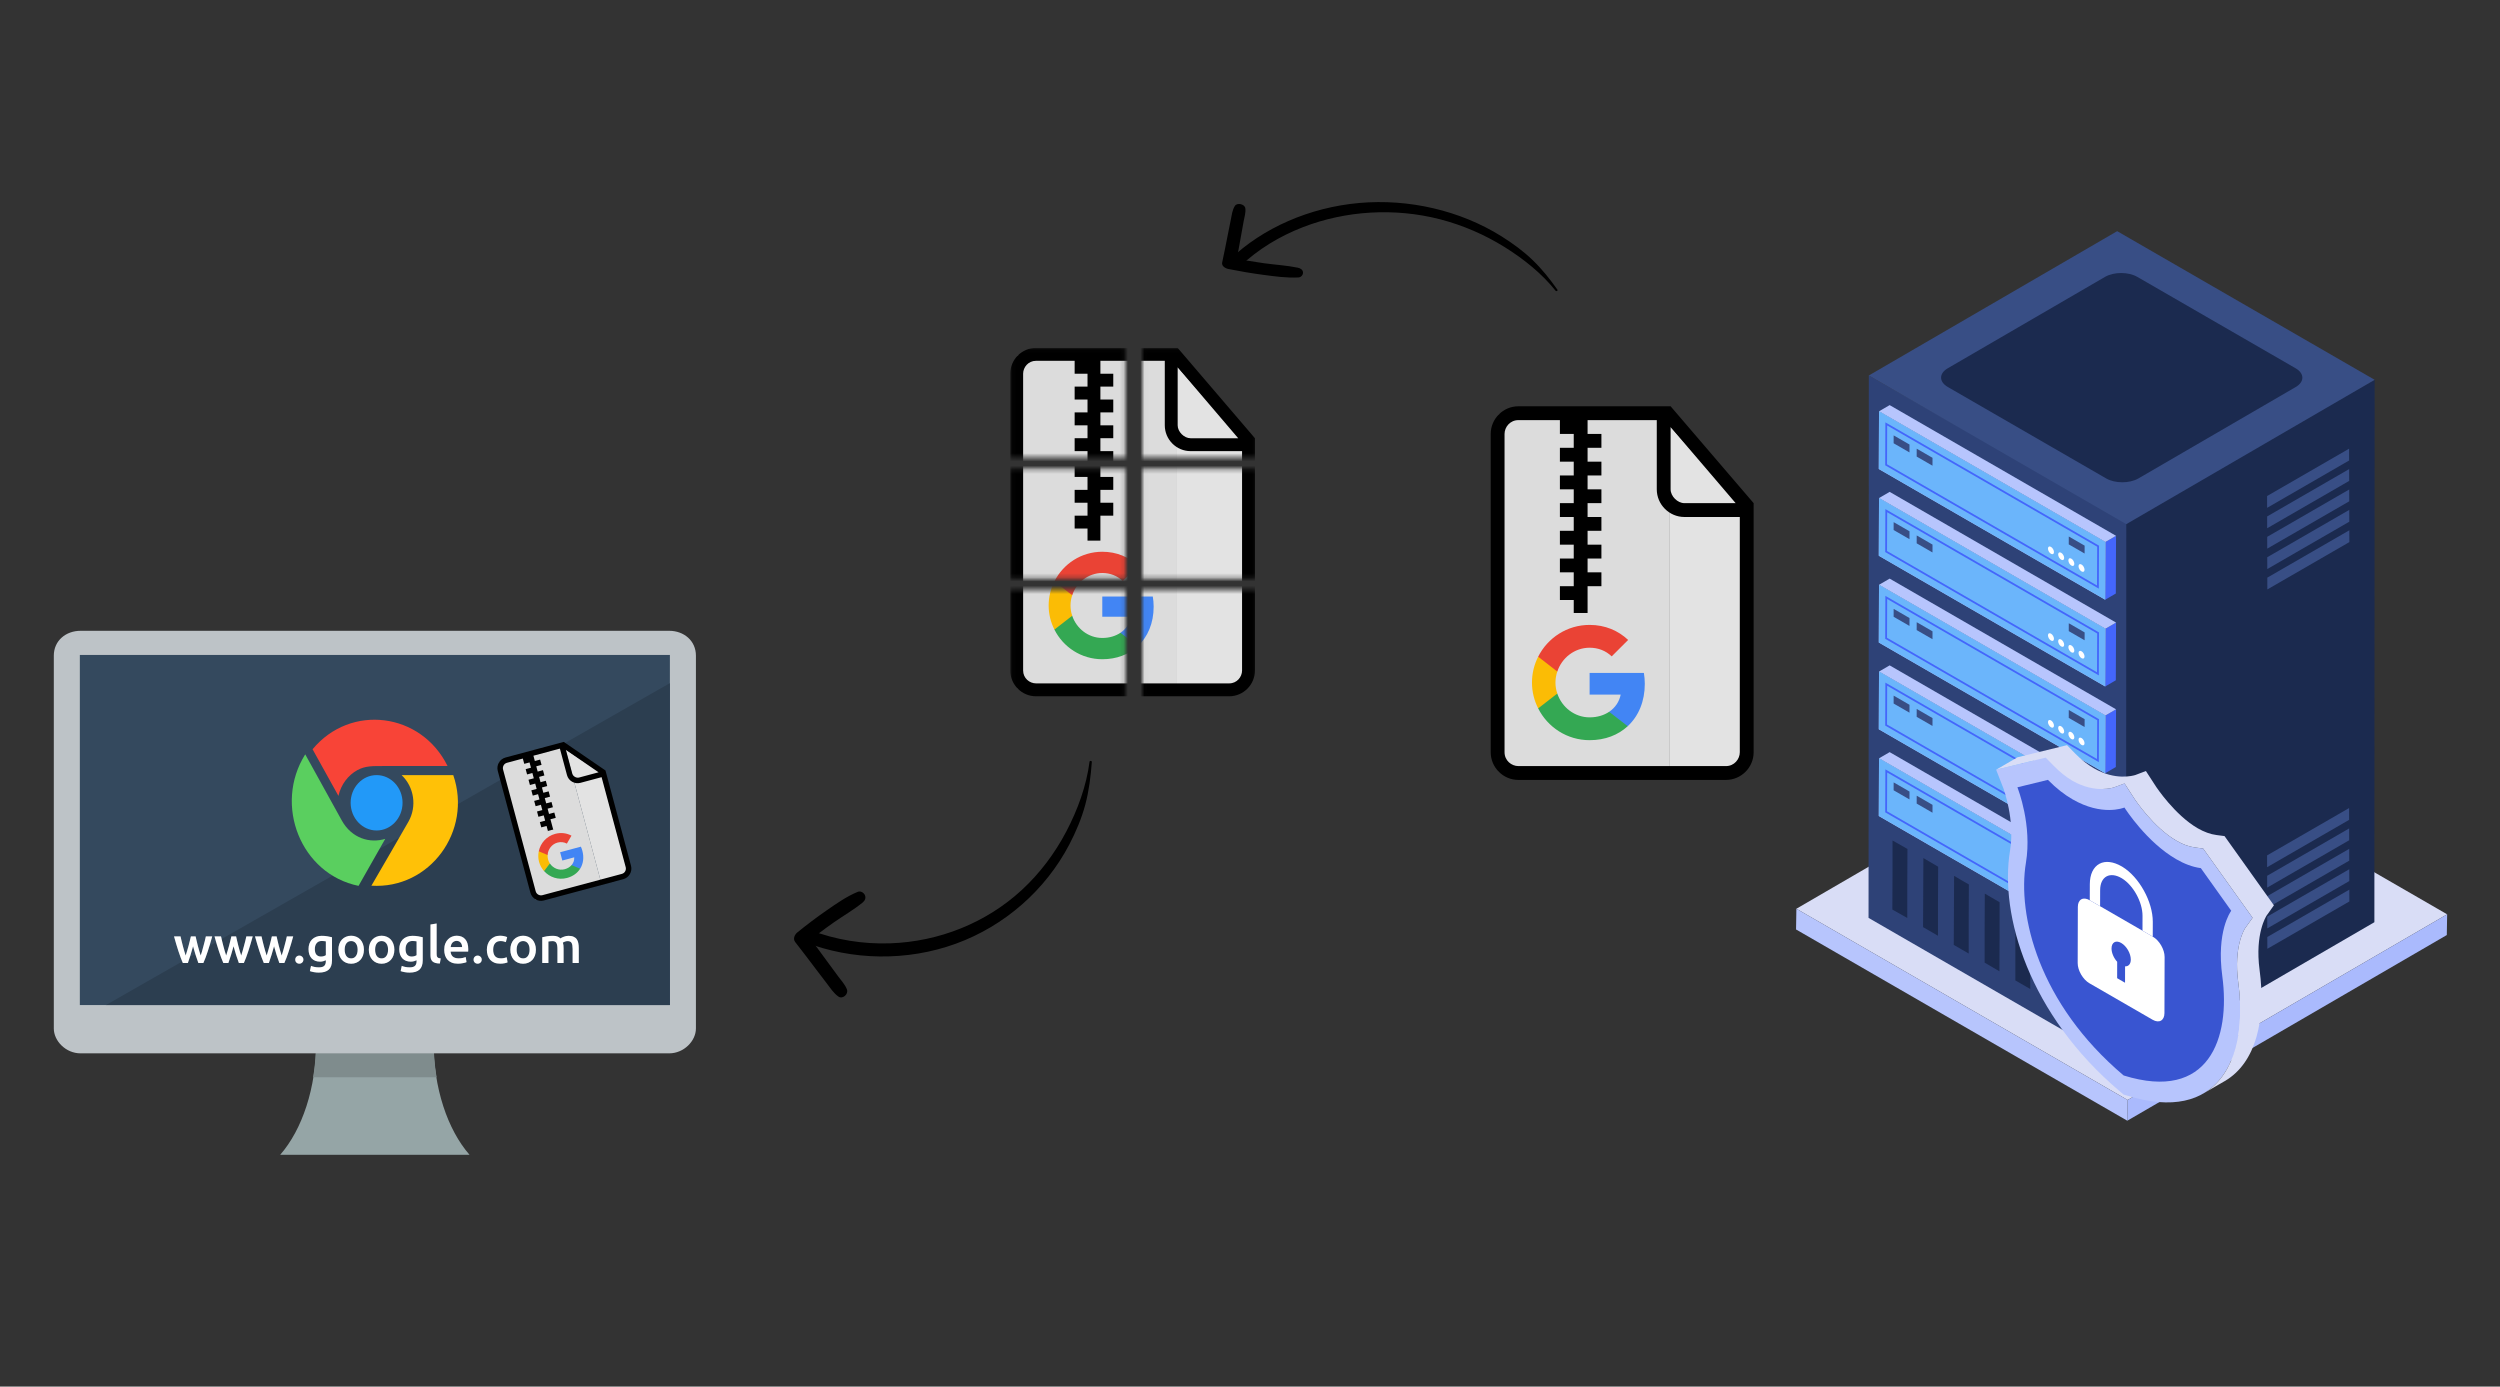 <svg width="604" height="335" viewBox="0 0 604 335" fill="none" xmlns="http://www.w3.org/2000/svg">
<rect x="0" y="0" width="604" height="335" fill="#333333" stroke="none"/>
<path d="M76.272 248.447C76.33 249.479 76.415 250.445 76.415 251.502C76.415 262.886 73 272.92 67.695 279H85.993H95.142H113.44C108.134 272.92 104.721 262.886 104.721 251.502C104.721 250.445 104.804 249.479 104.863 248.447H95.142H85.993H76.272Z" fill="#95A5A6"/>
<path d="M76.224 248.447C76.283 249.038 76.367 250.22 76.367 251.404C76.367 254.36 76.155 257.317 75.651 260.274H105.484C104.98 257.317 104.769 254.36 104.769 251.404C104.769 250.22 104.852 249.038 104.911 248.447H95.158H85.977H76.224Z" fill="#7F8C8D"/>
<path d="M19.464 152.401C15.894 152.401 13 154.804 13 158.407V164.411V176.422V188.433V200.443V206.448V212.454V218.458V230.47V242.48V248.485C13 251.488 15.894 254.49 19.464 254.49H25.928H109.959H148.743H155.207H161.671C165.239 254.49 168.135 251.488 168.135 248.485V242.48V200.443V194.438V188.433V176.422V164.411V158.407C168.135 154.804 165.239 152.401 161.671 152.401H155.207H122.887H116.424H58.248H32.392H25.928H19.464Z" fill="#BDC3C7"/>
<path d="M161.846 158.235H19.289V242.823H161.846V158.235Z" fill="#34495E"/>
<path d="M161.846 165.041L25.579 242.823H152.644H161.846V233.249V165.041Z" fill="#2C3E50"/>
<path d="M75.515 181.021C84.709 169.94 101.758 172.126 108.129 185.072C103.642 185.074 96.618 185.069 92.813 185.072C90.055 185.072 88.272 185.008 86.344 186.06C84.076 187.296 82.364 189.588 81.767 192.283L75.515 181.021Z" fill="#F84437"/>
<path d="M84.714 193.955C84.714 197.645 87.528 200.645 90.986 200.645C94.444 200.645 97.257 197.645 97.257 193.955C97.257 190.266 94.444 187.265 90.986 187.265C87.526 187.263 84.714 190.266 84.714 193.955Z" fill="#2299F8"/>
<path d="M93.076 202.665C89.344 203.816 84.976 202.539 82.585 198.242C80.76 194.966 75.934 186.224 73.743 182.248C66.061 194.493 72.68 211.177 86.624 214.025L93.076 202.665Z" fill="#5ACF5F"/>
<path d="M97.03 187.268C100.087 190.17 100.753 194.868 98.683 198.51C97.124 201.257 92.143 209.834 89.731 213.985C103.859 214.874 114.158 200.742 109.506 187.265L97.03 187.268Z" fill="#FFC107"/>
<path d="M46.645 228.617C46.457 229.339 46.252 230.045 46.03 230.734C45.817 231.415 45.603 232.059 45.39 232.666H44.172C44.008 232.289 43.835 231.858 43.655 231.374C43.474 230.89 43.294 230.373 43.113 229.823C42.933 229.273 42.752 228.695 42.572 228.088C42.391 227.481 42.215 226.861 42.043 226.23H43.618C43.692 226.574 43.778 226.947 43.876 227.349C43.975 227.743 44.077 228.149 44.184 228.568C44.291 228.978 44.401 229.38 44.516 229.774C44.631 230.168 44.746 230.529 44.861 230.857C44.984 230.48 45.103 230.09 45.218 229.688C45.341 229.286 45.456 228.884 45.562 228.482C45.669 228.08 45.767 227.69 45.858 227.313C45.956 226.927 46.042 226.566 46.116 226.23H47.261C47.335 226.566 47.417 226.927 47.507 227.313C47.597 227.69 47.691 228.08 47.79 228.482C47.897 228.884 48.007 229.286 48.122 229.688C48.245 230.09 48.368 230.48 48.492 230.857C48.598 230.529 48.709 230.168 48.824 229.774C48.939 229.38 49.049 228.978 49.156 228.568C49.271 228.149 49.378 227.743 49.476 227.349C49.575 226.947 49.661 226.574 49.734 226.23H51.273C51.1 226.861 50.924 227.481 50.744 228.088C50.563 228.695 50.383 229.273 50.202 229.823C50.022 230.373 49.841 230.89 49.661 231.374C49.48 231.858 49.304 232.289 49.131 232.666H47.925C47.712 232.059 47.49 231.415 47.261 230.734C47.039 230.045 46.834 229.339 46.645 228.617ZM56.428 228.617C56.24 229.339 56.035 230.045 55.813 230.734C55.6 231.415 55.386 232.059 55.173 232.666H53.955C53.791 232.289 53.618 231.858 53.438 231.374C53.257 230.89 53.077 230.373 52.896 229.823C52.716 229.273 52.535 228.695 52.355 228.088C52.174 227.481 51.998 226.861 51.826 226.23H53.401C53.475 226.574 53.561 226.947 53.659 227.349C53.758 227.743 53.86 228.149 53.967 228.568C54.074 228.978 54.184 229.38 54.299 229.774C54.414 230.168 54.529 230.529 54.644 230.857C54.767 230.48 54.886 230.09 55.001 229.688C55.124 229.286 55.239 228.884 55.345 228.482C55.452 228.08 55.55 227.69 55.641 227.313C55.739 226.927 55.825 226.566 55.899 226.23H57.044C57.118 226.566 57.2 226.927 57.29 227.313C57.38 227.69 57.474 228.08 57.573 228.482C57.68 228.884 57.79 229.286 57.905 229.688C58.028 230.09 58.151 230.48 58.275 230.857C58.381 230.529 58.492 230.168 58.607 229.774C58.722 229.38 58.832 228.978 58.939 228.568C59.054 228.149 59.16 227.743 59.259 227.349C59.358 226.947 59.444 226.574 59.517 226.23H61.056C60.883 226.861 60.707 227.481 60.527 228.088C60.346 228.695 60.166 229.273 59.985 229.823C59.805 230.373 59.624 230.89 59.444 231.374C59.263 231.858 59.087 232.289 58.914 232.666H57.708C57.495 232.059 57.273 231.415 57.044 230.734C56.822 230.045 56.617 229.339 56.428 228.617ZM66.211 228.617C66.023 229.339 65.818 230.045 65.596 230.734C65.383 231.415 65.169 232.059 64.956 232.666H63.738C63.574 232.289 63.401 231.858 63.221 231.374C63.04 230.89 62.86 230.373 62.679 229.823C62.499 229.273 62.318 228.695 62.138 228.088C61.957 227.481 61.781 226.861 61.609 226.23H63.184C63.258 226.574 63.344 226.947 63.442 227.349C63.541 227.743 63.643 228.149 63.75 228.568C63.857 228.978 63.968 229.38 64.082 229.774C64.197 230.168 64.312 230.529 64.427 230.857C64.55 230.48 64.669 230.09 64.784 229.688C64.907 229.286 65.022 228.884 65.128 228.482C65.235 228.08 65.334 227.69 65.424 227.313C65.522 226.927 65.608 226.566 65.682 226.23H66.827C66.901 226.566 66.983 226.927 67.073 227.313C67.163 227.69 67.257 228.08 67.356 228.482C67.463 228.884 67.573 229.286 67.688 229.688C67.811 230.09 67.934 230.48 68.057 230.857C68.164 230.529 68.275 230.168 68.39 229.774C68.505 229.38 68.615 228.978 68.722 228.568C68.837 228.149 68.944 227.743 69.042 227.349C69.14 226.947 69.227 226.574 69.3 226.23H70.839C70.666 226.861 70.49 227.481 70.31 228.088C70.129 228.695 69.949 229.273 69.768 229.823C69.588 230.373 69.407 230.89 69.227 231.374C69.046 231.858 68.87 232.289 68.697 232.666H67.491C67.278 232.059 67.056 231.415 66.827 230.734C66.605 230.045 66.4 229.339 66.211 228.617ZM73.3 231.854C73.3 232.141 73.201 232.375 73.004 232.555C72.816 232.736 72.586 232.826 72.315 232.826C72.036 232.826 71.802 232.736 71.614 232.555C71.425 232.375 71.331 232.141 71.331 231.854C71.331 231.567 71.425 231.333 71.614 231.152C71.802 230.964 72.036 230.869 72.315 230.869C72.586 230.869 72.816 230.964 73.004 231.152C73.201 231.333 73.3 231.567 73.3 231.854ZM76.064 229.282C76.064 229.913 76.199 230.377 76.47 230.672C76.749 230.959 77.106 231.103 77.541 231.103C77.779 231.103 78 231.07 78.205 231.005C78.419 230.939 78.591 230.861 78.722 230.771V227.436C78.616 227.411 78.484 227.391 78.329 227.374C78.173 227.349 77.976 227.337 77.738 227.337C77.196 227.337 76.782 227.518 76.495 227.879C76.208 228.231 76.064 228.699 76.064 229.282ZM80.211 232.014C80.211 233.039 79.949 233.79 79.424 234.266C78.907 234.742 78.111 234.98 77.036 234.98C76.642 234.98 76.257 234.947 75.879 234.881C75.51 234.816 75.174 234.729 74.87 234.623L75.141 233.355C75.395 233.462 75.683 233.548 76.002 233.614C76.331 233.679 76.683 233.712 77.061 233.712C77.66 233.712 78.086 233.589 78.341 233.343C78.595 233.097 78.722 232.732 78.722 232.248V232.001C78.575 232.075 78.378 232.149 78.132 232.223C77.894 232.297 77.619 232.334 77.307 232.334C76.897 232.334 76.519 232.268 76.175 232.137C75.838 232.006 75.547 231.813 75.301 231.558C75.063 231.304 74.874 230.988 74.735 230.611C74.604 230.225 74.538 229.782 74.538 229.282C74.538 228.814 74.608 228.383 74.747 227.989C74.895 227.596 75.104 227.259 75.375 226.98C75.654 226.701 75.99 226.484 76.384 226.328C76.778 226.172 77.225 226.094 77.725 226.094C78.21 226.094 78.669 226.131 79.104 226.205C79.539 226.279 79.908 226.357 80.211 226.439V232.014ZM87.927 229.442C87.927 229.95 87.853 230.414 87.706 230.832C87.558 231.251 87.349 231.608 87.078 231.903C86.807 232.198 86.479 232.428 86.093 232.592C85.716 232.756 85.297 232.838 84.838 232.838C84.379 232.838 83.96 232.756 83.583 232.592C83.205 232.428 82.881 232.198 82.611 231.903C82.34 231.608 82.126 231.251 81.971 230.832C81.823 230.414 81.749 229.95 81.749 229.442C81.749 228.933 81.823 228.474 81.971 228.063C82.126 227.645 82.34 227.288 82.611 226.993C82.889 226.697 83.218 226.472 83.595 226.316C83.972 226.152 84.387 226.07 84.838 226.07C85.289 226.07 85.704 226.152 86.081 226.316C86.467 226.472 86.795 226.697 87.066 226.993C87.336 227.288 87.546 227.645 87.693 228.063C87.849 228.474 87.927 228.933 87.927 229.442ZM86.401 229.442C86.401 228.802 86.261 228.297 85.983 227.928C85.712 227.55 85.33 227.362 84.838 227.362C84.346 227.362 83.96 227.55 83.681 227.928C83.41 228.297 83.275 228.802 83.275 229.442C83.275 230.09 83.41 230.603 83.681 230.98C83.96 231.357 84.346 231.546 84.838 231.546C85.33 231.546 85.712 231.357 85.983 230.98C86.261 230.603 86.401 230.09 86.401 229.442ZM95.282 229.442C95.282 229.95 95.209 230.414 95.061 230.832C94.913 231.251 94.704 231.608 94.433 231.903C94.162 232.198 93.834 232.428 93.449 232.592C93.071 232.756 92.653 232.838 92.193 232.838C91.734 232.838 91.315 232.756 90.938 232.592C90.561 232.428 90.237 232.198 89.966 231.903C89.695 231.608 89.482 231.251 89.326 230.832C89.178 230.414 89.104 229.95 89.104 229.442C89.104 228.933 89.178 228.474 89.326 228.063C89.482 227.645 89.695 227.288 89.966 226.993C90.245 226.697 90.573 226.472 90.95 226.316C91.328 226.152 91.742 226.07 92.193 226.07C92.645 226.07 93.059 226.152 93.436 226.316C93.822 226.472 94.15 226.697 94.421 226.993C94.692 227.288 94.901 227.645 95.049 228.063C95.204 228.474 95.282 228.933 95.282 229.442ZM93.756 229.442C93.756 228.802 93.617 228.297 93.338 227.928C93.067 227.55 92.686 227.362 92.193 227.362C91.701 227.362 91.315 227.55 91.037 227.928C90.766 228.297 90.63 228.802 90.63 229.442C90.63 230.09 90.766 230.603 91.037 230.98C91.315 231.357 91.701 231.546 92.193 231.546C92.686 231.546 93.067 231.357 93.338 230.98C93.617 230.603 93.756 230.09 93.756 229.442ZM97.986 229.282C97.986 229.913 98.121 230.377 98.392 230.672C98.671 230.959 99.028 231.103 99.462 231.103C99.7 231.103 99.922 231.07 100.127 231.005C100.34 230.939 100.513 230.861 100.644 230.771V227.436C100.537 227.411 100.406 227.391 100.25 227.374C100.094 227.349 99.897 227.337 99.659 227.337C99.118 227.337 98.704 227.518 98.416 227.879C98.129 228.231 97.986 228.699 97.986 229.282ZM102.133 232.014C102.133 233.039 101.87 233.79 101.345 234.266C100.828 234.742 100.033 234.98 98.958 234.98C98.564 234.98 98.178 234.947 97.801 234.881C97.432 234.816 97.095 234.729 96.792 234.623L97.063 233.355C97.317 233.462 97.604 233.548 97.924 233.614C98.252 233.679 98.605 233.712 98.983 233.712C99.581 233.712 100.008 233.589 100.262 233.343C100.517 233.097 100.644 232.732 100.644 232.248V232.001C100.496 232.075 100.299 232.149 100.053 232.223C99.815 232.297 99.54 232.334 99.229 232.334C98.818 232.334 98.441 232.268 98.096 232.137C97.76 232.006 97.469 231.813 97.223 231.558C96.985 231.304 96.796 230.988 96.656 230.611C96.525 230.225 96.46 229.782 96.46 229.282C96.46 228.814 96.529 228.383 96.669 227.989C96.817 227.596 97.026 227.259 97.296 226.98C97.575 226.701 97.912 226.484 98.306 226.328C98.699 226.172 99.147 226.094 99.647 226.094C100.131 226.094 100.591 226.131 101.025 226.205C101.46 226.279 101.829 226.357 102.133 226.439V232.014ZM106.267 232.789C105.824 232.781 105.455 232.732 105.16 232.641C104.873 232.551 104.643 232.424 104.471 232.26C104.298 232.088 104.175 231.878 104.101 231.632C104.036 231.378 104.003 231.091 104.003 230.771V223.362L105.492 223.116V230.488C105.492 230.668 105.504 230.82 105.529 230.943C105.562 231.066 105.615 231.173 105.689 231.263C105.763 231.345 105.861 231.411 105.984 231.46C106.116 231.501 106.28 231.534 106.477 231.558L106.267 232.789ZM107.324 229.479C107.324 228.912 107.406 228.416 107.57 227.989C107.743 227.563 107.968 227.21 108.247 226.931C108.526 226.644 108.846 226.431 109.207 226.291C109.568 226.143 109.937 226.07 110.315 226.07C111.201 226.07 111.89 226.344 112.382 226.894C112.883 227.444 113.133 228.264 113.133 229.356C113.133 229.438 113.129 229.532 113.121 229.639C113.121 229.737 113.117 229.827 113.108 229.909H108.863C108.904 230.426 109.084 230.828 109.404 231.115C109.732 231.394 110.204 231.534 110.819 231.534C111.18 231.534 111.509 231.501 111.804 231.435C112.107 231.37 112.345 231.3 112.518 231.226L112.715 232.445C112.633 232.486 112.518 232.531 112.37 232.58C112.231 232.621 112.066 232.658 111.878 232.691C111.697 232.732 111.5 232.765 111.287 232.789C111.074 232.814 110.856 232.826 110.635 232.826C110.069 232.826 109.576 232.744 109.158 232.58C108.739 232.408 108.395 232.174 108.124 231.878C107.853 231.575 107.652 231.222 107.521 230.82C107.39 230.41 107.324 229.963 107.324 229.479ZM111.644 228.814C111.644 228.609 111.615 228.416 111.558 228.236C111.5 228.047 111.414 227.887 111.299 227.756C111.193 227.616 111.057 227.509 110.893 227.436C110.737 227.354 110.549 227.313 110.327 227.313C110.097 227.313 109.896 227.358 109.724 227.448C109.552 227.53 109.404 227.641 109.281 227.78C109.166 227.92 109.076 228.08 109.01 228.26C108.945 228.441 108.899 228.625 108.875 228.814H111.644ZM116.386 231.854C116.386 232.141 116.287 232.375 116.09 232.555C115.902 232.736 115.672 232.826 115.401 232.826C115.122 232.826 114.888 232.736 114.7 232.555C114.511 232.375 114.417 232.141 114.417 231.854C114.417 231.567 114.511 231.333 114.7 231.152C114.888 230.964 115.122 230.869 115.401 230.869C115.672 230.869 115.902 230.964 116.09 231.152C116.287 231.333 116.386 231.567 116.386 231.854ZM117.624 229.454C117.624 228.978 117.698 228.535 117.846 228.125C117.993 227.706 118.202 227.345 118.473 227.042C118.752 226.738 119.089 226.5 119.482 226.328C119.876 226.156 120.319 226.07 120.811 226.07C121.419 226.07 121.993 226.18 122.534 226.402L122.214 227.62C122.042 227.546 121.845 227.485 121.624 227.436C121.41 227.386 121.181 227.362 120.935 227.362C120.352 227.362 119.909 227.546 119.605 227.916C119.302 228.277 119.15 228.789 119.15 229.454C119.15 230.094 119.294 230.603 119.581 230.98C119.868 231.349 120.352 231.534 121.033 231.534C121.287 231.534 121.538 231.509 121.784 231.46C122.03 231.411 122.243 231.349 122.424 231.275L122.633 232.506C122.469 232.588 122.219 232.662 121.882 232.728C121.554 232.793 121.213 232.826 120.861 232.826C120.311 232.826 119.831 232.744 119.421 232.58C119.019 232.408 118.682 232.174 118.412 231.878C118.149 231.575 117.952 231.218 117.821 230.808C117.69 230.389 117.624 229.938 117.624 229.454ZM129.475 229.442C129.475 229.95 129.401 230.414 129.253 230.832C129.106 231.251 128.896 231.608 128.626 231.903C128.355 232.198 128.027 232.428 127.641 232.592C127.264 232.756 126.845 232.838 126.386 232.838C125.926 232.838 125.508 232.756 125.13 232.592C124.753 232.428 124.429 232.198 124.158 231.903C123.887 231.608 123.674 231.251 123.518 230.832C123.371 230.414 123.297 229.95 123.297 229.442C123.297 228.933 123.371 228.474 123.518 228.063C123.674 227.645 123.887 227.288 124.158 226.993C124.437 226.697 124.765 226.472 125.143 226.316C125.52 226.152 125.934 226.07 126.386 226.07C126.837 226.07 127.251 226.152 127.629 226.316C128.014 226.472 128.342 226.697 128.613 226.993C128.884 227.288 129.093 227.645 129.241 228.063C129.397 228.474 129.475 228.933 129.475 229.442ZM127.949 229.442C127.949 228.802 127.809 228.297 127.53 227.928C127.259 227.55 126.878 227.362 126.386 227.362C125.893 227.362 125.508 227.55 125.229 227.928C124.958 228.297 124.823 228.802 124.823 229.442C124.823 230.09 124.958 230.603 125.229 230.98C125.508 231.357 125.893 231.546 126.386 231.546C126.878 231.546 127.259 231.357 127.53 230.98C127.809 230.603 127.949 230.09 127.949 229.442ZM134.676 229.282C134.676 228.609 134.59 228.125 134.418 227.829C134.254 227.526 133.942 227.374 133.483 227.374C133.318 227.374 133.138 227.386 132.941 227.411C132.744 227.436 132.596 227.456 132.498 227.473V232.666H131.009V226.439C131.296 226.357 131.669 226.279 132.129 226.205C132.596 226.131 133.089 226.094 133.606 226.094C134.049 226.094 134.41 226.152 134.689 226.266C134.976 226.381 135.214 226.533 135.402 226.722C135.493 226.656 135.608 226.586 135.747 226.513C135.886 226.439 136.042 226.373 136.215 226.316C136.387 226.25 136.567 226.197 136.756 226.156C136.953 226.115 137.15 226.094 137.347 226.094C137.847 226.094 138.258 226.168 138.578 226.316C138.906 226.455 139.16 226.656 139.341 226.919C139.529 227.173 139.656 227.485 139.722 227.854C139.796 228.215 139.833 228.613 139.833 229.048V232.666H138.344V229.282C138.344 228.609 138.262 228.125 138.098 227.829C137.934 227.526 137.618 227.374 137.15 227.374C136.912 227.374 136.686 227.415 136.473 227.497C136.26 227.571 136.1 227.645 135.993 227.719C136.059 227.924 136.104 228.141 136.128 228.371C136.153 228.601 136.165 228.847 136.165 229.109V232.666H134.676V229.282Z" fill="white"/>
<path d="M46.645 228.617C46.457 229.339 46.252 230.045 46.03 230.734C45.817 231.415 45.603 232.059 45.39 232.666H44.172C44.008 232.289 43.835 231.858 43.655 231.374C43.474 230.89 43.294 230.373 43.113 229.823C42.933 229.273 42.752 228.695 42.572 228.088C42.391 227.481 42.215 226.861 42.043 226.23H43.618C43.692 226.574 43.778 226.947 43.876 227.349C43.975 227.743 44.077 228.149 44.184 228.568C44.291 228.978 44.401 229.38 44.516 229.774C44.631 230.168 44.746 230.529 44.861 230.857C44.984 230.48 45.103 230.09 45.218 229.688C45.341 229.286 45.456 228.884 45.562 228.482C45.669 228.08 45.767 227.69 45.858 227.313C45.956 226.927 46.042 226.566 46.116 226.23H47.261C47.335 226.566 47.417 226.927 47.507 227.313C47.597 227.69 47.691 228.08 47.79 228.482C47.897 228.884 48.007 229.286 48.122 229.688C48.245 230.09 48.368 230.48 48.492 230.857C48.598 230.529 48.709 230.168 48.824 229.774C48.939 229.38 49.049 228.978 49.156 228.568C49.271 228.149 49.378 227.743 49.476 227.349C49.575 226.947 49.661 226.574 49.734 226.23H51.273C51.1 226.861 50.924 227.481 50.744 228.088C50.563 228.695 50.383 229.273 50.202 229.823C50.022 230.373 49.841 230.89 49.661 231.374C49.48 231.858 49.304 232.289 49.131 232.666H47.925C47.712 232.059 47.49 231.415 47.261 230.734C47.039 230.045 46.834 229.339 46.645 228.617ZM56.428 228.617C56.24 229.339 56.035 230.045 55.813 230.734C55.6 231.415 55.386 232.059 55.173 232.666H53.955C53.791 232.289 53.618 231.858 53.438 231.374C53.257 230.89 53.077 230.373 52.896 229.823C52.716 229.273 52.535 228.695 52.355 228.088C52.174 227.481 51.998 226.861 51.826 226.23H53.401C53.475 226.574 53.561 226.947 53.659 227.349C53.758 227.743 53.86 228.149 53.967 228.568C54.074 228.978 54.184 229.38 54.299 229.774C54.414 230.168 54.529 230.529 54.644 230.857C54.767 230.48 54.886 230.09 55.001 229.688C55.124 229.286 55.239 228.884 55.345 228.482C55.452 228.08 55.55 227.69 55.641 227.313C55.739 226.927 55.825 226.566 55.899 226.23H57.044C57.118 226.566 57.2 226.927 57.29 227.313C57.38 227.69 57.474 228.08 57.573 228.482C57.68 228.884 57.79 229.286 57.905 229.688C58.028 230.09 58.151 230.48 58.275 230.857C58.381 230.529 58.492 230.168 58.607 229.774C58.722 229.38 58.832 228.978 58.939 228.568C59.054 228.149 59.16 227.743 59.259 227.349C59.358 226.947 59.444 226.574 59.517 226.23H61.056C60.883 226.861 60.707 227.481 60.527 228.088C60.346 228.695 60.166 229.273 59.985 229.823C59.805 230.373 59.624 230.89 59.444 231.374C59.263 231.858 59.087 232.289 58.914 232.666H57.708C57.495 232.059 57.273 231.415 57.044 230.734C56.822 230.045 56.617 229.339 56.428 228.617ZM66.211 228.617C66.023 229.339 65.818 230.045 65.596 230.734C65.383 231.415 65.169 232.059 64.956 232.666H63.738C63.574 232.289 63.401 231.858 63.221 231.374C63.04 230.89 62.86 230.373 62.679 229.823C62.499 229.273 62.318 228.695 62.138 228.088C61.957 227.481 61.781 226.861 61.609 226.23H63.184C63.258 226.574 63.344 226.947 63.442 227.349C63.541 227.743 63.643 228.149 63.75 228.568C63.857 228.978 63.968 229.38 64.082 229.774C64.197 230.168 64.312 230.529 64.427 230.857C64.55 230.48 64.669 230.09 64.784 229.688C64.907 229.286 65.022 228.884 65.128 228.482C65.235 228.08 65.334 227.69 65.424 227.313C65.522 226.927 65.608 226.566 65.682 226.23H66.827C66.901 226.566 66.983 226.927 67.073 227.313C67.163 227.69 67.257 228.08 67.356 228.482C67.463 228.884 67.573 229.286 67.688 229.688C67.811 230.09 67.934 230.48 68.057 230.857C68.164 230.529 68.275 230.168 68.39 229.774C68.505 229.38 68.615 228.978 68.722 228.568C68.837 228.149 68.944 227.743 69.042 227.349C69.14 226.947 69.227 226.574 69.3 226.23H70.839C70.666 226.861 70.49 227.481 70.31 228.088C70.129 228.695 69.949 229.273 69.768 229.823C69.588 230.373 69.407 230.89 69.227 231.374C69.046 231.858 68.87 232.289 68.697 232.666H67.491C67.278 232.059 67.056 231.415 66.827 230.734C66.605 230.045 66.4 229.339 66.211 228.617ZM73.3 231.854C73.3 232.141 73.201 232.375 73.004 232.555C72.816 232.736 72.586 232.826 72.315 232.826C72.036 232.826 71.802 232.736 71.614 232.555C71.425 232.375 71.331 232.141 71.331 231.854C71.331 231.567 71.425 231.333 71.614 231.152C71.802 230.964 72.036 230.869 72.315 230.869C72.586 230.869 72.816 230.964 73.004 231.152C73.201 231.333 73.3 231.567 73.3 231.854ZM76.064 229.282C76.064 229.913 76.199 230.377 76.47 230.672C76.749 230.959 77.106 231.103 77.541 231.103C77.779 231.103 78 231.07 78.205 231.005C78.419 230.939 78.591 230.861 78.722 230.771V227.436C78.616 227.411 78.484 227.391 78.329 227.374C78.173 227.349 77.976 227.337 77.738 227.337C77.196 227.337 76.782 227.518 76.495 227.879C76.208 228.231 76.064 228.699 76.064 229.282ZM80.211 232.014C80.211 233.039 79.949 233.79 79.424 234.266C78.907 234.742 78.111 234.98 77.036 234.98C76.642 234.98 76.257 234.947 75.879 234.881C75.51 234.816 75.174 234.729 74.87 234.623L75.141 233.355C75.395 233.462 75.683 233.548 76.002 233.614C76.331 233.679 76.683 233.712 77.061 233.712C77.66 233.712 78.086 233.589 78.341 233.343C78.595 233.097 78.722 232.732 78.722 232.248V232.001C78.575 232.075 78.378 232.149 78.132 232.223C77.894 232.297 77.619 232.334 77.307 232.334C76.897 232.334 76.519 232.268 76.175 232.137C75.838 232.006 75.547 231.813 75.301 231.558C75.063 231.304 74.874 230.988 74.735 230.611C74.604 230.225 74.538 229.782 74.538 229.282C74.538 228.814 74.608 228.383 74.747 227.989C74.895 227.596 75.104 227.259 75.375 226.98C75.654 226.701 75.99 226.484 76.384 226.328C76.778 226.172 77.225 226.094 77.725 226.094C78.21 226.094 78.669 226.131 79.104 226.205C79.539 226.279 79.908 226.357 80.211 226.439V232.014ZM87.927 229.442C87.927 229.95 87.853 230.414 87.706 230.832C87.558 231.251 87.349 231.608 87.078 231.903C86.807 232.198 86.479 232.428 86.093 232.592C85.716 232.756 85.297 232.838 84.838 232.838C84.379 232.838 83.96 232.756 83.583 232.592C83.205 232.428 82.881 232.198 82.611 231.903C82.34 231.608 82.126 231.251 81.971 230.832C81.823 230.414 81.749 229.95 81.749 229.442C81.749 228.933 81.823 228.474 81.971 228.063C82.126 227.645 82.34 227.288 82.611 226.993C82.889 226.697 83.218 226.472 83.595 226.316C83.972 226.152 84.387 226.07 84.838 226.07C85.289 226.07 85.704 226.152 86.081 226.316C86.467 226.472 86.795 226.697 87.066 226.993C87.336 227.288 87.546 227.645 87.693 228.063C87.849 228.474 87.927 228.933 87.927 229.442ZM86.401 229.442C86.401 228.802 86.261 228.297 85.983 227.928C85.712 227.55 85.33 227.362 84.838 227.362C84.346 227.362 83.96 227.55 83.681 227.928C83.41 228.297 83.275 228.802 83.275 229.442C83.275 230.09 83.41 230.603 83.681 230.98C83.96 231.357 84.346 231.546 84.838 231.546C85.33 231.546 85.712 231.357 85.983 230.98C86.261 230.603 86.401 230.09 86.401 229.442ZM95.282 229.442C95.282 229.95 95.209 230.414 95.061 230.832C94.913 231.251 94.704 231.608 94.433 231.903C94.162 232.198 93.834 232.428 93.449 232.592C93.071 232.756 92.653 232.838 92.193 232.838C91.734 232.838 91.315 232.756 90.938 232.592C90.561 232.428 90.237 232.198 89.966 231.903C89.695 231.608 89.482 231.251 89.326 230.832C89.178 230.414 89.104 229.95 89.104 229.442C89.104 228.933 89.178 228.474 89.326 228.063C89.482 227.645 89.695 227.288 89.966 226.993C90.245 226.697 90.573 226.472 90.95 226.316C91.328 226.152 91.742 226.07 92.193 226.07C92.645 226.07 93.059 226.152 93.436 226.316C93.822 226.472 94.15 226.697 94.421 226.993C94.692 227.288 94.901 227.645 95.049 228.063C95.204 228.474 95.282 228.933 95.282 229.442ZM93.756 229.442C93.756 228.802 93.617 228.297 93.338 227.928C93.067 227.55 92.686 227.362 92.193 227.362C91.701 227.362 91.315 227.55 91.037 227.928C90.766 228.297 90.63 228.802 90.63 229.442C90.63 230.09 90.766 230.603 91.037 230.98C91.315 231.357 91.701 231.546 92.193 231.546C92.686 231.546 93.067 231.357 93.338 230.98C93.617 230.603 93.756 230.09 93.756 229.442ZM97.986 229.282C97.986 229.913 98.121 230.377 98.392 230.672C98.671 230.959 99.028 231.103 99.462 231.103C99.7 231.103 99.922 231.07 100.127 231.005C100.34 230.939 100.513 230.861 100.644 230.771V227.436C100.537 227.411 100.406 227.391 100.25 227.374C100.094 227.349 99.897 227.337 99.659 227.337C99.118 227.337 98.704 227.518 98.416 227.879C98.129 228.231 97.986 228.699 97.986 229.282ZM102.133 232.014C102.133 233.039 101.87 233.79 101.345 234.266C100.828 234.742 100.033 234.98 98.958 234.98C98.564 234.98 98.178 234.947 97.801 234.881C97.432 234.816 97.095 234.729 96.792 234.623L97.063 233.355C97.317 233.462 97.604 233.548 97.924 233.614C98.252 233.679 98.605 233.712 98.983 233.712C99.581 233.712 100.008 233.589 100.262 233.343C100.517 233.097 100.644 232.732 100.644 232.248V232.001C100.496 232.075 100.299 232.149 100.053 232.223C99.815 232.297 99.54 232.334 99.229 232.334C98.818 232.334 98.441 232.268 98.096 232.137C97.76 232.006 97.469 231.813 97.223 231.558C96.985 231.304 96.796 230.988 96.656 230.611C96.525 230.225 96.46 229.782 96.46 229.282C96.46 228.814 96.529 228.383 96.669 227.989C96.817 227.596 97.026 227.259 97.296 226.98C97.575 226.701 97.912 226.484 98.306 226.328C98.699 226.172 99.147 226.094 99.647 226.094C100.131 226.094 100.591 226.131 101.025 226.205C101.46 226.279 101.829 226.357 102.133 226.439V232.014ZM106.267 232.789C105.824 232.781 105.455 232.732 105.16 232.641C104.873 232.551 104.643 232.424 104.471 232.26C104.298 232.088 104.175 231.878 104.101 231.632C104.036 231.378 104.003 231.091 104.003 230.771V223.362L105.492 223.116V230.488C105.492 230.668 105.504 230.82 105.529 230.943C105.562 231.066 105.615 231.173 105.689 231.263C105.763 231.345 105.861 231.411 105.984 231.46C106.116 231.501 106.28 231.534 106.477 231.558L106.267 232.789ZM107.324 229.479C107.324 228.912 107.406 228.416 107.57 227.989C107.743 227.563 107.968 227.21 108.247 226.931C108.526 226.644 108.846 226.431 109.207 226.291C109.568 226.143 109.937 226.07 110.315 226.07C111.201 226.07 111.89 226.344 112.382 226.894C112.883 227.444 113.133 228.264 113.133 229.356C113.133 229.438 113.129 229.532 113.121 229.639C113.121 229.737 113.117 229.827 113.108 229.909H108.863C108.904 230.426 109.084 230.828 109.404 231.115C109.732 231.394 110.204 231.534 110.819 231.534C111.18 231.534 111.509 231.501 111.804 231.435C112.107 231.37 112.345 231.3 112.518 231.226L112.715 232.445C112.633 232.486 112.518 232.531 112.37 232.58C112.231 232.621 112.066 232.658 111.878 232.691C111.697 232.732 111.5 232.765 111.287 232.789C111.074 232.814 110.856 232.826 110.635 232.826C110.069 232.826 109.576 232.744 109.158 232.58C108.739 232.408 108.395 232.174 108.124 231.878C107.853 231.575 107.652 231.222 107.521 230.82C107.39 230.41 107.324 229.963 107.324 229.479ZM111.644 228.814C111.644 228.609 111.615 228.416 111.558 228.236C111.5 228.047 111.414 227.887 111.299 227.756C111.193 227.616 111.057 227.509 110.893 227.436C110.737 227.354 110.549 227.313 110.327 227.313C110.097 227.313 109.896 227.358 109.724 227.448C109.552 227.53 109.404 227.641 109.281 227.78C109.166 227.92 109.076 228.08 109.01 228.26C108.945 228.441 108.899 228.625 108.875 228.814H111.644ZM116.386 231.854C116.386 232.141 116.287 232.375 116.09 232.555C115.902 232.736 115.672 232.826 115.401 232.826C115.122 232.826 114.888 232.736 114.7 232.555C114.511 232.375 114.417 232.141 114.417 231.854C114.417 231.567 114.511 231.333 114.7 231.152C114.888 230.964 115.122 230.869 115.401 230.869C115.672 230.869 115.902 230.964 116.09 231.152C116.287 231.333 116.386 231.567 116.386 231.854ZM117.624 229.454C117.624 228.978 117.698 228.535 117.846 228.125C117.993 227.706 118.202 227.345 118.473 227.042C118.752 226.738 119.089 226.5 119.482 226.328C119.876 226.156 120.319 226.07 120.811 226.07C121.419 226.07 121.993 226.18 122.534 226.402L122.214 227.62C122.042 227.546 121.845 227.485 121.624 227.436C121.41 227.386 121.181 227.362 120.935 227.362C120.352 227.362 119.909 227.546 119.605 227.916C119.302 228.277 119.15 228.789 119.15 229.454C119.15 230.094 119.294 230.603 119.581 230.98C119.868 231.349 120.352 231.534 121.033 231.534C121.287 231.534 121.538 231.509 121.784 231.46C122.03 231.411 122.243 231.349 122.424 231.275L122.633 232.506C122.469 232.588 122.219 232.662 121.882 232.728C121.554 232.793 121.213 232.826 120.861 232.826C120.311 232.826 119.831 232.744 119.421 232.58C119.019 232.408 118.682 232.174 118.412 231.878C118.149 231.575 117.952 231.218 117.821 230.808C117.69 230.389 117.624 229.938 117.624 229.454ZM129.475 229.442C129.475 229.95 129.401 230.414 129.253 230.832C129.106 231.251 128.896 231.608 128.626 231.903C128.355 232.198 128.027 232.428 127.641 232.592C127.264 232.756 126.845 232.838 126.386 232.838C125.926 232.838 125.508 232.756 125.13 232.592C124.753 232.428 124.429 232.198 124.158 231.903C123.887 231.608 123.674 231.251 123.518 230.832C123.371 230.414 123.297 229.95 123.297 229.442C123.297 228.933 123.371 228.474 123.518 228.063C123.674 227.645 123.887 227.288 124.158 226.993C124.437 226.697 124.765 226.472 125.143 226.316C125.52 226.152 125.934 226.07 126.386 226.07C126.837 226.07 127.251 226.152 127.629 226.316C128.014 226.472 128.342 226.697 128.613 226.993C128.884 227.288 129.093 227.645 129.241 228.063C129.397 228.474 129.475 228.933 129.475 229.442ZM127.949 229.442C127.949 228.802 127.809 228.297 127.53 227.928C127.259 227.55 126.878 227.362 126.386 227.362C125.893 227.362 125.508 227.55 125.229 227.928C124.958 228.297 124.823 228.802 124.823 229.442C124.823 230.09 124.958 230.603 125.229 230.98C125.508 231.357 125.893 231.546 126.386 231.546C126.878 231.546 127.259 231.357 127.53 230.98C127.809 230.603 127.949 230.09 127.949 229.442ZM134.676 229.282C134.676 228.609 134.59 228.125 134.418 227.829C134.254 227.526 133.942 227.374 133.483 227.374C133.318 227.374 133.138 227.386 132.941 227.411C132.744 227.436 132.596 227.456 132.498 227.473V232.666H131.009V226.439C131.296 226.357 131.669 226.279 132.129 226.205C132.596 226.131 133.089 226.094 133.606 226.094C134.049 226.094 134.41 226.152 134.689 226.266C134.976 226.381 135.214 226.533 135.402 226.722C135.493 226.656 135.608 226.586 135.747 226.513C135.886 226.439 136.042 226.373 136.215 226.316C136.387 226.25 136.567 226.197 136.756 226.156C136.953 226.115 137.15 226.094 137.347 226.094C137.847 226.094 138.258 226.168 138.578 226.316C138.906 226.455 139.16 226.656 139.341 226.919C139.529 227.173 139.656 227.485 139.722 227.854C139.796 228.215 139.833 228.613 139.833 229.048V232.666H138.344V229.282C138.344 228.609 138.262 228.125 138.098 227.829C137.934 227.526 137.618 227.374 137.15 227.374C136.912 227.374 136.686 227.415 136.473 227.497C136.26 227.571 136.1 227.645 135.993 227.719C136.059 227.924 136.104 228.141 136.128 228.371C136.153 228.601 136.165 228.847 136.165 229.109V232.666H134.676V229.282Z" fill="white" fill-opacity="0.2"/>
<rect x="120.536" y="184.23" width="16.358" height="34.236" transform="rotate(-15 120.536 184.23)" fill="#DCDCDC"/>
<path d="M136.631 181.099L145.24 186.773L151.712 210.927L145.098 212.699L136.631 181.099Z" fill="#DCDCDC"/>
<path d="M136.631 181.099L145.24 186.773L151.712 210.927L145.098 212.699L136.631 181.099Z" fill="white" fill-opacity="0.2"/>
<path d="M136.207 179.244L122.135 183.014C120.728 183.391 119.885 184.851 120.262 186.258L128.146 215.681C128.523 217.088 129.983 217.931 131.39 217.554L150.579 212.412C151.986 212.035 152.829 210.575 152.452 209.168L146.282 186.142L136.207 179.244ZM136.721 181.162L144.619 186.587L139.885 187.856C139.246 188.027 138.435 187.559 138.263 186.919L136.721 181.162ZM151.172 209.511C151.344 210.151 151.003 210.927 150.236 211.133L131.047 216.275C130.408 216.446 129.631 216.106 129.425 215.338L121.541 185.915C121.37 185.276 121.71 184.499 122.478 184.293L126.316 183.265L126.658 184.544L127.938 184.201L128.28 185.481L127.001 185.824L127.344 187.103L128.623 186.76L128.966 188.039L127.687 188.382L128.029 189.661L129.309 189.318L129.651 190.598L128.372 190.941L128.715 192.22L129.994 191.877L130.337 193.156L129.058 193.499L129.4 194.778L130.68 194.435L131.023 195.715L129.743 196.057L130.086 197.337L131.365 196.994L131.708 198.273L130.429 198.616L130.772 199.895L132.051 199.552L132.394 200.832C131.055 201.465 130.246 203.052 130.692 204.715C131.172 206.506 132.956 207.536 134.747 207.057C136.538 206.577 137.568 204.793 137.088 203.002C136.677 201.466 135.183 200.496 133.673 200.489L133.33 199.21L132.987 197.93L134.267 197.588L133.924 196.308L132.645 196.651L132.302 195.372L133.581 195.029L133.238 193.75L131.959 194.093L131.616 192.813L132.895 192.471L132.553 191.191L131.273 191.534L130.931 190.255L132.21 189.912L131.867 188.633L130.588 188.976L130.245 187.696L131.524 187.354L131.182 186.074L129.902 186.417L129.56 185.138L130.839 184.795L130.496 183.516L129.217 183.859L128.874 182.579L135.27 180.866L136.984 187.262C137.361 188.669 138.821 189.512 140.228 189.135L145.345 187.764L151.172 209.511ZM133.376 201.94C134.399 201.665 135.535 202.321 135.809 203.344C136.083 204.368 135.428 205.503 134.404 205.777C133.381 206.052 132.245 205.396 131.971 204.373C131.697 203.349 132.353 202.214 133.376 201.94Z" fill="black"/>
<rect x="128.398" y="201.815" width="10.271" height="9.13" transform="rotate(-15 128.398 201.815)" fill="#DCDCDC"/>
<g clip-path="url(#clip0_19_2)">
<path d="M140.696 205.54C140.602 205.189 140.481 204.865 140.341 204.555L135.324 205.899L135.861 207.902L138.733 207.132C138.781 207.823 138.552 208.48 138.094 209.007L138.45 210.339L140.164 209.88C140.919 208.683 141.13 207.161 140.696 205.54Z" fill="#4285F4"/>
<path d="M136.99 212.115C138.428 211.73 139.503 210.928 140.164 209.88L138.094 209.007C137.7 209.455 137.144 209.813 136.425 210.006C135.035 210.378 133.607 209.757 132.846 208.605L131.079 209.078L131.447 210.45C132.788 211.956 134.907 212.673 136.99 212.115Z" fill="#34A853"/>
<path d="M132.846 208.605C132.65 208.315 132.5 207.988 132.405 207.633C132.31 207.278 132.281 206.919 132.301 206.571L131.934 205.199L130.167 205.673C129.995 206.489 130.003 207.353 130.234 208.215C130.465 209.076 130.89 209.828 131.447 210.45L132.846 208.605Z" fill="#FBBC05"/>
<path d="M134.699 203.568C135.485 203.358 136.259 203.44 136.956 203.82L138.068 201.895C136.918 201.28 135.573 201.074 134.134 201.459C132.052 202.017 130.575 203.698 130.167 205.673L132.301 206.571C132.384 205.193 133.31 203.941 134.699 203.568Z" fill="#EA4335"/>
</g>
<rect x="362.147" y="100.079" width="41.294" height="86.43" fill="#DCDCDC"/>
<path d="M403.441 102.96L420.727 122.42V185.549H403.441V102.96Z" fill="#DCDCDC"/>
<path d="M403.441 102.96L420.727 122.42V185.549H403.441V102.96Z" fill="white" fill-opacity="0.2"/>
<path d="M403.619 98.158H366.842C363.164 98.158 360.155 101.167 360.155 104.845V181.743C360.155 185.421 363.164 188.43 366.842 188.43H416.993C420.67 188.43 423.679 185.421 423.679 181.743V121.562L403.619 98.158ZM403.619 103.173L419.333 121.562H406.962C405.291 121.562 403.619 119.89 403.619 118.219V103.173ZM420.336 181.743C420.336 183.415 418.999 185.086 416.993 185.086H366.842C365.17 185.086 363.498 183.749 363.498 181.743V104.845C363.498 103.173 364.836 101.501 366.842 101.501H376.872V104.845H380.215V108.188H376.872V111.532H380.215V114.875H376.872V118.218H380.215V121.562H376.872V124.905H380.215V128.249H376.872V131.592H380.215V134.935H376.872V138.279H380.215V141.622H376.872V144.966H380.215V148.309C376.537 148.978 373.528 152.321 373.528 156.668C373.528 161.348 377.206 165.026 381.887 165.026C386.567 165.026 390.245 161.348 390.245 156.668C390.245 152.656 387.236 149.312 383.559 148.309V144.966V141.622H386.902V138.279H383.559V134.935H386.902V131.592H383.559V128.249H386.902V124.905H383.559V121.562H386.902V118.218H383.559V114.875H386.902V111.532H383.559V108.188H386.902V104.845H383.559V101.501H400.276V118.218C400.276 121.896 403.285 124.905 406.962 124.905H420.336V181.743ZM381.887 151.652C384.562 151.652 386.902 153.993 386.902 156.668C386.902 159.342 384.562 161.683 381.887 161.683C379.212 161.683 376.872 159.342 376.872 156.668C376.872 153.993 379.212 151.652 381.887 151.652Z" fill="black"/>
<rect x="369.829" y="148.096" width="25.929" height="23.048" fill="#DCDCDC"/>
<g clip-path="url(#clip1_19_2)">
<path d="M397.383 165.215C397.383 164.298 397.302 163.428 397.163 162.581H384.05V167.814H391.558C391.221 169.532 390.235 170.982 388.773 171.968V175.45H393.252C395.875 173.024 397.383 169.45 397.383 165.215Z" fill="#4285F4"/>
<path d="M384.05 178.826C387.81 178.826 390.955 177.573 393.252 175.45L388.773 171.968C387.52 172.804 385.93 173.314 384.05 173.314C380.418 173.314 377.343 170.866 376.241 167.559H371.622V171.145C373.908 175.693 378.608 178.826 384.05 178.826Z" fill="#34A853"/>
<path d="M376.241 167.559C375.951 166.723 375.8 165.83 375.8 164.902C375.8 163.973 375.962 163.08 376.241 162.244V158.659H371.622C370.671 160.538 370.125 162.65 370.125 164.902C370.125 167.153 370.671 169.265 371.622 171.145L376.241 167.559Z" fill="#FBBC05"/>
<path d="M384.05 156.489C386.104 156.489 387.938 157.196 389.388 158.577L393.357 154.609C390.955 152.358 387.81 150.977 384.05 150.977C378.608 150.977 373.908 154.11 371.622 158.659L376.241 162.244C377.343 158.937 380.418 156.489 384.05 156.489Z" fill="#EA4335"/>
</g>
<path d="M434.006 219.552L511.199 174.692L591.227 220.896L514.035 265.757L434.006 219.552Z" fill="#D9DDF6"/>
<path d="M514.036 265.757L591.23 220.896L591.148 225.905L513.954 270.765L514.036 265.757Z" fill="#AABAFD"/>
<path d="M514.036 265.757L513.954 270.765L433.925 224.561L434.008 219.552L514.036 265.757Z" fill="#B7C5FD"/>
<path d="M511.236 126.148L573.714 91.764L573.65 222.806L513.648 257.677L511.236 126.148Z" fill="#1B2A4F"/>
<path d="M547.782 226.378L547.79 229.229L567.602 217.791L567.594 214.939L547.782 226.378Z" fill="#384E85"/>
<path d="M547.727 206.663L547.734 209.514L567.546 198.077L567.538 195.226L547.727 206.663Z" fill="#384E85"/>
<path d="M547.741 211.592L547.748 214.443L567.56 203.006L567.551 200.153L547.741 211.592Z" fill="#384E85"/>
<path d="M547.755 216.52L547.762 219.372L567.574 207.933L567.565 205.082L547.755 216.52Z" fill="#384E85"/>
<path d="M547.768 221.449L547.776 224.3L567.588 212.862L567.579 210.011L547.768 221.449Z" fill="#384E85"/>
<path d="M547.782 139.556L547.79 142.407L567.602 130.97L567.594 128.119L547.782 139.556Z" fill="#384E85"/>
<path d="M547.727 119.842L547.734 122.694L567.546 111.255L567.538 108.404L547.727 119.842Z" fill="#384E85"/>
<path d="M547.741 124.771L547.748 127.622L567.56 116.184L567.551 113.333L547.741 124.771Z" fill="#384E85"/>
<path d="M547.755 129.7L547.762 132.551L567.574 121.113L567.565 118.261L547.755 129.7Z" fill="#384E85"/>
<path d="M547.768 134.627L547.776 137.48L567.588 126.041L567.579 123.19L547.768 134.627Z" fill="#384E85"/>
<path d="M513.711 126.148L513.648 257.676L451.44 221.762L451.505 90.718L513.711 126.148Z" fill="#2E4277"/>
<path d="M508.667 130.947L511.236 129.453L511.181 143.394L508.611 144.888L508.667 130.947Z" fill="#4466FB"/>
<path d="M453.971 99.368L456.54 97.874L511.236 129.453L508.667 130.947L453.971 99.368Z" fill="#B7C5FD"/>
<path d="M508.667 130.947L508.613 144.888L453.917 113.309L453.971 99.368L508.667 130.947Z" fill="#B7C5FD"/>
<path d="M508.667 130.947L508.613 144.888L453.917 113.309L453.971 99.368L508.667 130.947Z" fill="#6BB5FB"/>
<path d="M461.336 107.4L461.329 109.305L457.499 107.094L457.506 105.189L461.336 107.4Z" fill="#384E85"/>
<path d="M466.896 110.61L466.889 112.515L463.068 110.309L463.075 108.404L466.896 110.61Z" fill="#384E85"/>
<path d="M503.647 131.827L503.639 133.732L499.808 131.521L499.816 129.616L503.647 131.827Z" fill="#384E85"/>
<path d="M503.412 138.106C503.694 137.942 503.694 137.414 503.41 136.927C503.127 136.439 502.668 136.177 502.386 136.341C502.104 136.504 502.104 137.033 502.387 137.52C502.67 138.008 503.13 138.27 503.412 138.106Z" fill="white"/>
<path d="M500.438 134.969C500.843 135.203 501.161 135.762 501.159 136.219C501.158 136.676 500.838 136.867 500.433 136.633C500.036 136.403 499.717 135.844 499.718 135.388C499.72 134.93 500.04 134.739 500.438 134.969Z" fill="white"/>
<path d="M498.49 135.265C498.774 135.102 498.772 134.573 498.489 134.085C498.206 133.598 497.748 133.336 497.464 133.499C497.182 133.664 497.184 134.192 497.467 134.679C497.75 135.167 498.208 135.429 498.49 135.265Z" fill="white"/>
<path d="M496.028 133.843C496.31 133.679 496.308 133.15 496.025 132.663C495.742 132.175 495.284 131.913 495.001 132.078C494.719 132.241 494.72 132.769 495.003 133.258C495.286 133.745 495.744 134.006 496.028 133.843Z" fill="white"/>
<path d="M455.834 102.227L455.506 102.037L455.465 112.293L455.463 112.419L506.748 142.028L507.077 142.218L507.119 131.961L507.12 131.836L455.834 102.227ZM506.638 141.459L455.907 112.168L455.944 102.796L506.677 132.085L506.638 141.459Z" fill="#4466FB"/>
<path d="M508.667 151.906L511.236 150.412L511.181 164.354L508.611 165.847L508.667 151.906Z" fill="#4466FB"/>
<path d="M453.971 120.327L456.54 118.835L511.236 150.412L508.667 151.906L453.971 120.327Z" fill="#B7C5FD"/>
<path d="M508.667 151.906L508.613 165.847L453.917 134.268L453.971 120.327L508.667 151.906Z" fill="#B7C5FD"/>
<path d="M508.667 151.906L508.613 165.847L453.917 134.268L453.971 120.327L508.667 151.906Z" fill="#6BB5FB"/>
<path d="M461.336 128.36L461.329 130.265L457.499 128.053L457.506 126.148L461.336 128.36Z" fill="#384E85"/>
<path d="M466.896 131.57L466.889 133.475L463.068 131.268L463.075 129.363L466.896 131.57Z" fill="#384E85"/>
<path d="M503.647 152.788L503.639 154.692L499.808 152.48L499.816 150.575L503.647 152.788Z" fill="#384E85"/>
<path d="M503.412 159.066C503.694 158.902 503.694 158.373 503.41 157.886C503.127 157.398 502.668 157.136 502.386 157.3C502.103 157.465 502.104 157.992 502.387 158.48C502.67 158.967 503.129 159.229 503.412 159.066Z" fill="white"/>
<path d="M500.438 155.928C500.843 156.162 501.161 156.722 501.159 157.179C501.158 157.636 500.838 157.827 500.433 157.593C500.036 157.364 499.717 156.803 499.718 156.347C499.72 155.89 500.04 155.699 500.438 155.928Z" fill="white"/>
<path d="M498.49 156.225C498.774 156.061 498.772 155.532 498.489 155.045C498.206 154.557 497.748 154.295 497.464 154.46C497.182 154.623 497.184 155.152 497.467 155.64C497.75 156.127 498.208 156.388 498.49 156.225Z" fill="white"/>
<path d="M496.026 154.802C496.31 154.638 496.308 154.109 496.025 153.622C495.742 153.135 495.284 152.872 495.001 153.037C494.719 153.201 494.72 153.729 495.003 154.217C495.286 154.704 495.744 154.967 496.026 154.802Z" fill="white"/>
<path d="M455.834 123.186L455.506 122.997L455.465 133.253L455.463 133.378L506.748 162.987L507.077 163.177L507.119 152.92L507.12 152.795L455.834 123.186ZM506.638 162.419L455.907 133.129L455.944 123.755L506.677 153.046L506.638 162.419Z" fill="#4466FB"/>
<path d="M508.667 172.865L511.236 171.373L511.181 185.313L508.611 186.806L508.667 172.865Z" fill="#4466FB"/>
<path d="M453.971 141.287L456.54 139.794L511.236 171.373L508.667 172.865L453.971 141.287Z" fill="#B7C5FD"/>
<path d="M508.667 172.865L508.613 186.806L453.917 155.227L453.971 141.287L508.667 172.865Z" fill="#B7C5FD"/>
<path d="M508.667 172.865L508.613 186.806L453.917 155.227L453.971 141.287L508.667 172.865Z" fill="#6BB5FB"/>
<path d="M461.336 149.319L461.329 151.224L457.499 149.012L457.506 147.107L461.336 149.319Z" fill="#384E85"/>
<path d="M466.896 152.53L466.889 154.434L463.068 152.229L463.075 150.324L466.896 152.53Z" fill="#384E85"/>
<path d="M503.647 173.747L503.639 175.652L499.808 173.441L499.816 171.536L503.647 173.747Z" fill="#384E85"/>
<path d="M503.412 180.025C503.694 179.861 503.692 179.333 503.409 178.845C503.126 178.358 502.668 178.095 502.386 178.26C502.103 178.424 502.104 178.953 502.387 179.44C502.67 179.927 503.129 180.19 503.412 180.025Z" fill="white"/>
<path d="M500.438 176.889C500.843 177.121 501.161 177.682 501.159 178.138C501.158 178.595 500.838 178.786 500.433 178.553C500.036 178.323 499.717 177.763 499.718 177.306C499.72 176.849 500.04 176.658 500.438 176.889Z" fill="white"/>
<path d="M498.49 177.185C498.774 177.02 498.772 176.491 498.489 176.004C498.206 175.517 497.747 175.254 497.464 175.419C497.182 175.583 497.184 176.111 497.467 176.599C497.75 177.086 498.208 177.349 498.49 177.185Z" fill="white"/>
<path d="M496.026 175.762C496.31 175.597 496.308 175.07 496.025 174.582C495.742 174.095 495.284 173.833 495.001 173.996C494.719 174.16 494.72 174.689 495.003 175.176C495.286 175.664 495.744 175.926 496.026 175.762Z" fill="white"/>
<path d="M455.834 144.146L455.506 143.957L455.465 154.213L455.463 154.337L506.748 183.946L507.077 184.136L507.119 173.88L507.12 173.756L455.834 144.146ZM506.638 183.378L455.907 154.088L455.944 144.714L506.677 174.005L506.638 183.378Z" fill="#4466FB"/>
<path d="M508.667 193.826L511.236 192.332L511.181 206.273L508.611 207.766L508.667 193.826Z" fill="#4466FB"/>
<path d="M453.971 162.247L456.54 160.753L511.236 192.332L508.667 193.826L453.971 162.247Z" fill="#B7C5FD"/>
<path d="M508.667 193.826L508.613 207.766L453.917 176.188L453.971 162.247L508.667 193.826Z" fill="#B7C5FD"/>
<path d="M508.667 193.826L508.613 207.766L453.917 176.188L453.971 162.247L508.667 193.826Z" fill="#6BB5FB"/>
<path d="M461.336 170.279L461.329 172.183L457.499 169.973L457.506 168.068L461.336 170.279Z" fill="#384E85"/>
<path d="M466.896 173.489L466.889 175.394L463.068 173.188L463.075 171.283L466.896 173.489Z" fill="#384E85"/>
<path d="M503.647 194.707L503.639 196.611L499.808 194.4L499.816 192.495L503.647 194.707Z" fill="#384E85"/>
<path d="M503.412 200.984C503.694 200.82 503.692 200.293 503.409 199.804C503.126 199.317 502.668 199.056 502.386 199.219C502.103 199.383 502.104 199.912 502.387 200.399C502.67 200.887 503.128 201.149 503.412 200.984Z" fill="white"/>
<path d="M500.438 197.848C500.843 198.082 501.161 198.641 501.159 199.097C501.158 199.555 500.838 199.746 500.433 199.512C500.036 199.282 499.717 198.723 499.718 198.266C499.72 197.809 500.04 197.618 500.438 197.848Z" fill="white"/>
<path d="M498.49 198.144C498.774 197.979 498.772 197.452 498.489 196.964C498.206 196.477 497.747 196.215 497.464 196.378C497.182 196.542 497.184 197.071 497.467 197.558C497.75 198.046 498.208 198.308 498.49 198.144Z" fill="white"/>
<path d="M496.026 196.721C496.31 196.558 496.308 196.029 496.025 195.542C495.742 195.054 495.283 194.792 495.001 194.956C494.719 195.12 494.72 195.648 495.003 196.135C495.286 196.623 495.744 196.885 496.026 196.721Z" fill="white"/>
<path d="M455.834 165.106L455.506 164.916L455.465 175.172L455.463 175.297L506.748 204.907L507.077 205.096L507.119 194.84L507.12 194.715L455.834 165.106ZM506.638 204.338L455.907 175.047L455.944 165.675L506.677 194.965L506.638 204.338Z" fill="#4466FB"/>
<path d="M508.667 214.785L511.236 213.291L511.181 227.233L508.611 228.726L508.667 214.785Z" fill="#4466FB"/>
<path d="M453.971 183.206L456.54 181.714L511.236 213.291L508.667 214.785L453.971 183.206Z" fill="#B7C5FD"/>
<path d="M508.667 214.785L508.613 228.726L453.917 197.147L453.971 183.206L508.667 214.785Z" fill="#B7C5FD"/>
<path d="M508.667 214.785L508.613 228.726L453.917 197.147L453.971 183.206L508.667 214.785Z" fill="#6BB5FB"/>
<path d="M461.336 191.239L461.329 193.144L457.499 190.932L457.506 189.027L461.336 191.239Z" fill="#384E85"/>
<path d="M466.896 194.449L466.889 196.354L463.068 194.147L463.075 192.242L466.896 194.449Z" fill="#384E85"/>
<path d="M503.647 215.666L503.639 217.571L499.808 215.359L499.816 213.454L503.647 215.666Z" fill="#384E85"/>
<path d="M503.412 221.944C503.694 221.78 503.692 221.252 503.409 220.765C503.126 220.277 502.668 220.015 502.386 220.179C502.103 220.342 502.104 220.871 502.387 221.358C502.67 221.846 503.128 222.108 503.412 221.944Z" fill="white"/>
<path d="M500.438 218.807C500.843 219.041 501.161 219.601 501.159 220.058C501.158 220.514 500.838 220.705 500.433 220.471C500.036 220.242 499.717 219.682 499.718 219.226C499.72 218.769 500.04 218.578 500.438 218.807Z" fill="white"/>
<path d="M498.49 219.103C498.772 218.94 498.772 218.411 498.489 217.924C498.206 217.436 497.747 217.174 497.465 217.338C497.182 217.502 497.182 218.03 497.466 218.517C497.749 219.006 498.208 219.267 498.49 219.103Z" fill="white"/>
<path d="M496.026 217.681C496.31 217.517 496.308 216.988 496.025 216.501C495.742 216.013 495.283 215.751 495.001 215.916C494.719 216.08 494.72 216.607 495.003 217.096C495.286 217.583 495.744 217.844 496.026 217.681Z" fill="white"/>
<path d="M455.834 186.065L455.506 185.876L455.465 196.131L455.463 196.257L506.748 225.866L507.077 226.056L507.119 215.799L507.12 215.674L455.834 186.065ZM506.638 225.298L455.907 196.007L455.944 186.634L506.677 215.924L506.638 225.298Z" fill="#4466FB"/>
<path d="M505.392 230.852V239.513L505.352 247.533L501.783 245.448V237.468L501.823 228.766L505.392 230.852Z" fill="#1B2A4F"/>
<path d="M464.689 207.312L468.259 209.398L468.218 218.099V226.08L464.61 223.994L464.65 216.014L464.689 207.312Z" fill="#1B2A4F"/>
<path d="M473.792 212.606L475.678 213.688L475.638 222.35V230.37L473.753 229.287L472.028 228.285L472.068 220.304L472.109 211.603L473.792 212.606Z" fill="#1B2A4F"/>
<path d="M486.946 220.184L490.555 222.27L490.514 230.972V238.952L486.906 236.866V228.886L486.946 220.184Z" fill="#1B2A4F"/>
<path d="M496.049 225.438L497.974 226.56V235.223L497.934 243.243L496.009 242.12L494.364 241.157V233.178L494.405 224.476L496.049 225.438Z" fill="#1B2A4F"/>
<path d="M479.527 215.894L483.096 217.978V226.641L483.056 234.661L479.486 232.576V224.596L479.527 215.894Z" fill="#1B2A4F"/>
<path d="M457.231 203.061L460.841 205.106L460.8 213.808V221.788L457.19 219.744L457.231 211.724V203.061Z" fill="#1B2A4F"/>
<path d="M542.441 224.228C542.41 224.26 539.562 228.531 540.759 237.331C543.251 255.871 535.939 271.562 513.937 264.703L513.063 264.445L512.189 263.7C490.221 245.162 483.038 221.09 485.626 205.495C486.857 198.053 484.041 190.579 484.041 190.514L482.261 185.952L494.233 183.041L496.206 185.047C497.663 186.534 499.183 187.732 500.704 188.637C506.302 191.841 510.734 190.223 510.766 190.223L513.29 189.285L515.781 193.135C515.813 193.167 520.246 199.897 525.811 203.1C527.332 204.006 528.852 204.556 530.341 204.75L532.282 205.009L544.221 221.736L542.441 224.228Z" fill="#B7C5FD"/>
<path d="M549.376 218.726L537.448 201.998L535.487 201.741C534.04 201.557 532.501 200.99 530.962 200.11C525.411 196.886 520.994 190.179 520.957 190.144L518.448 186.277L515.937 187.23L515.883 187.249C515.333 187.413 511.1 188.641 505.878 185.617C504.339 184.738 502.818 183.529 501.353 182.044L499.392 180.029L487.427 182.961L482.299 185.943L494.233 183.041L496.206 185.047C497.662 186.534 499.182 187.732 500.704 188.637C506.3 191.841 510.734 190.223 510.765 190.223L513.29 189.285L515.78 193.135C515.813 193.167 520.245 199.897 525.81 203.101C527.332 204.006 528.852 204.556 530.341 204.75L532.282 205.009L544.221 221.736L542.441 224.228C542.408 224.26 539.561 228.531 540.759 237.331C542.312 248.897 540.049 259.35 532.787 263.916L537.521 261.179C545.125 256.746 547.507 246.119 545.913 234.319C544.741 225.524 547.58 221.254 547.599 221.218L549.376 218.726Z" fill="#D9DDF6"/>
<path d="M513.262 195.098C513.53 195.517 518.637 203.46 525.794 207.592C527.669 208.675 529.667 209.466 531.722 209.742L539.063 220.039C538.882 220.289 535.452 225.05 536.909 235.855C538.917 250.802 533.706 266.253 513.079 259.836C492.481 242.451 487.374 221.043 489.461 208.461C490.975 199.371 487.581 190.671 487.403 190.213L494.778 188.412C496.832 190.509 498.828 192.023 500.704 193.106C507.862 197.239 512.991 195.206 513.262 195.098Z" fill="#3955D1"/>
<path d="M520.13 226.305C521.707 227.215 522.974 229.396 522.969 231.208L522.931 244.774C522.926 246.557 521.65 247.284 520.073 246.373L504.808 237.56C503.231 236.65 501.963 234.453 501.968 232.671L502.006 219.105C502.012 217.293 503.288 216.581 504.865 217.492L520.13 226.305ZM513.42 233.47C514.236 233.515 514.797 232.918 514.801 231.836C514.805 230.346 513.765 228.559 512.48 227.817C511.195 227.076 510.149 227.657 510.146 229.148C510.142 230.229 510.699 231.474 511.511 232.368L511.501 236.33L513.409 237.431L513.42 233.47Z" fill="white"/>
<path d="M512.579 209.307C512.644 209.345 512.709 209.383 512.775 209.423C516.833 211.897 520.129 217.87 520.115 222.709L520.105 226.29L517.624 224.858L517.634 221.276C517.643 217.973 515.425 213.911 512.678 212.222C512.631 212.193 512.583 212.165 512.536 212.138C511.2 211.366 509.92 211.223 508.959 211.729C507.951 212.274 507.4 213.464 507.395 215.057L507.384 218.945L504.89 217.505L504.902 213.617C504.908 211.25 505.729 209.498 507.235 208.683C508.68 207.917 510.588 208.158 512.579 209.307Z" fill="white"/>
<path d="M451.505 90.718L511.508 55.849L573.714 91.763L513.711 126.634L451.505 90.718Z" fill="#384E85"/>
<path d="M554.623 88.978C556.787 90.227 556.797 92.254 554.647 93.503L516.653 115.583C514.501 116.833 511.004 116.834 508.84 115.583L470.599 93.505C468.433 92.255 468.422 90.229 470.572 88.978L508.566 66.899C510.717 65.648 514.216 65.648 516.38 66.899L554.623 88.978Z" fill="#1B2A4F"/>
<mask id="mask0_19_2" style="mask-type:alpha" maskUnits="userSpaceOnUse" x="244" y="84" width="60" height="85">
<rect x="244.075" y="142.512" width="27.784" height="26.445" fill="#C4C4C4"/>
<rect x="276.027" y="142.512" width="27.784" height="26.445" fill="#C4C4C4"/>
<rect x="244.075" y="113.283" width="27.784" height="26.445" fill="#C4C4C4"/>
<rect x="276.027" y="113.283" width="27.784" height="26.445" fill="#C4C4C4"/>
<rect x="244.075" y="84.055" width="27.784" height="26.445" fill="#C4C4C4"/>
<rect x="276.027" y="84.055" width="27.784" height="26.445" fill="#C4C4C4"/>
</mask>
<g mask="url(#mask0_19_2)">
<rect x="245.929" y="85.846" width="38.431" height="80.587" fill="#DCDCDC"/>
<path d="M284.359 88.532L300.446 106.677V165.537H284.359V88.532Z" fill="#DCDCDC"/>
<path d="M284.359 88.532L300.446 106.677V165.537H284.359V88.532Z" fill="white" fill-opacity="0.2"/>
<path d="M284.525 84.055H250.298C246.875 84.055 244.075 86.861 244.075 90.29V161.989C244.075 165.418 246.875 168.224 250.298 168.224H296.971C300.393 168.224 303.194 165.418 303.194 161.989V105.876L284.525 84.055ZM284.525 88.731L299.149 105.877H287.636C286.081 105.877 284.525 104.318 284.525 102.759V88.731ZM300.082 161.989C300.082 163.548 298.838 165.106 296.971 165.106H250.298C248.742 165.106 247.187 163.859 247.187 161.989V90.29C247.187 88.731 248.431 87.172 250.298 87.172H259.633V90.29H262.744V93.407H259.633V96.524H262.744V99.642H259.633V102.759H262.744V105.876H259.633V108.994H262.744V112.111H259.633V115.229H262.744V118.346H259.633V121.463H262.744V124.581H259.633V127.698H262.744V130.815C259.321 131.439 256.521 134.556 256.521 138.609C256.521 142.973 259.944 146.402 264.3 146.402C268.656 146.402 272.079 142.973 272.079 138.609C272.079 134.868 269.278 131.751 265.855 130.816V127.698V124.581H268.967V121.463H265.856V118.346H268.967V115.229H265.856V112.111H268.967V108.994H265.856V105.876H268.967V102.759H265.856V99.642H268.967V96.524H265.856V93.407H268.967V90.29H265.856V87.172H281.413V102.759C281.413 106.188 284.214 108.994 287.636 108.994H300.082V161.989ZM264.3 133.933C266.789 133.933 268.967 136.115 268.967 138.609C268.967 141.103 266.789 143.285 264.3 143.285C261.811 143.285 259.632 141.103 259.632 138.609C259.632 136.115 261.811 133.933 264.3 133.933Z" fill="black"/>
<rect x="253.079" y="130.616" width="24.131" height="21.49" fill="#DCDCDC"/>
<g clip-path="url(#clip2_19_2)">
<path d="M278.721 146.578C278.721 145.723 278.646 144.912 278.516 144.122H266.313V149.002H273.3C272.987 150.603 272.069 151.956 270.708 152.875V156.121H274.877C277.318 153.86 278.721 150.527 278.721 146.578Z" fill="#4285F4"/>
<path d="M266.313 159.27C269.812 159.27 272.739 158.101 274.877 156.121L270.708 152.875C269.542 153.654 268.063 154.13 266.313 154.13C262.933 154.13 260.071 151.847 259.045 148.764H254.747V152.107C256.874 156.348 261.248 159.27 266.313 159.27Z" fill="#34A853"/>
<path d="M259.045 148.764C258.775 147.985 258.635 147.152 258.635 146.286C258.635 145.421 258.786 144.587 259.045 143.808V140.465H254.747C253.861 142.218 253.354 144.187 253.354 146.286C253.354 148.385 253.861 150.354 254.747 152.107L259.045 148.764Z" fill="#FBBC05"/>
<path d="M266.313 138.442C268.225 138.442 269.931 139.102 271.281 140.389L274.974 136.689C272.739 134.59 269.812 133.303 266.313 133.303C261.248 133.303 256.874 136.224 254.747 140.465L259.045 143.808C260.071 140.725 262.933 138.442 266.313 138.442Z" fill="#EA4335"/>
</g>
</g>
<path d="M300.869 50.3C301.018 51.34 300.655 52.44 300.467 53.458C300.244 54.657 300.032 55.856 299.819 57.056C299.422 59.29 299.034 61.527 298.549 63.746C298.049 63.225 297.549 62.703 297.049 62.182C299.774 62.728 302.517 63.196 305.273 63.581C308.029 63.966 310.841 64.116 313.554 64.673C314.237 64.813 314.771 65.191 314.808 65.831C314.84 66.374 314.38 66.996 313.693 67.032C310.859 67.18 308.016 66.777 305.191 66.401C302.368 66.025 299.562 65.548 296.774 64.989C295.974 64.829 295.096 64.24 295.274 63.425C295.77 61.159 296.208 58.882 296.658 56.608C296.885 55.456 297.113 54.303 297.35 53.153C297.58 52.031 297.706 50.761 298.337 49.762C298.907 48.862 300.728 49.321 300.869 50.3Z" fill="black"/>
<path d="M375.832 70.247C372.573 66.144 368.129 62.557 363.455 59.656C358.733 56.724 353.499 54.428 347.952 52.991C336.927 50.135 325.098 50.9 314.817 54.872C309.087 57.086 303.89 60.279 299.687 64.274C299.136 64.798 298.26 65.011 297.524 64.542C296.896 64.143 296.59 63.207 297.147 62.674C305.099 55.055 316.402 50.105 328.396 49.039C340.374 47.974 352.77 50.855 362.701 57.055C365.439 58.763 368.073 60.699 370.328 62.876C372.596 65.064 374.519 67.509 376.286 70.006C376.448 70.235 376.009 70.469 375.832 70.247Z" fill="black"/>
<path d="M204.625 239.064C204.185 237.889 203.236 236.88 202.494 235.881C201.621 234.705 200.756 233.522 199.891 232.341C198.28 230.14 196.675 227.932 194.989 225.787C194.814 226.568 194.64 227.348 194.465 228.129C196.695 226.32 198.985 224.586 201.333 222.933C203.681 221.281 206.213 219.855 208.426 218.039C208.983 217.582 209.269 216.939 208.948 216.24C208.676 215.648 207.902 215.193 207.243 215.464C204.525 216.583 202.105 218.293 199.689 219.966C197.273 221.639 194.93 223.412 192.648 225.263C191.993 225.794 191.505 226.817 192.123 227.604C193.844 229.795 195.518 232.022 197.201 234.243C198.054 235.367 198.906 236.492 199.766 237.611C200.604 238.701 201.428 239.998 202.57 240.777C203.601 241.479 205.038 240.169 204.625 239.064Z" fill="black"/>
<path d="M263.231 184.04C262.483 189.879 260.346 195.701 257.614 200.898C254.854 206.148 251.264 210.952 246.906 214.982C238.243 222.992 226.819 227.507 215.051 227.908C208.492 228.132 201.884 227.074 195.753 224.713C194.95 224.403 194.017 224.571 193.593 225.401C193.232 226.11 193.468 227.244 194.282 227.561C205.913 232.093 219.176 232.272 230.921 228.003C242.651 223.74 252.573 215.086 258.359 204.008C259.954 200.954 261.327 197.705 262.214 194.371C263.105 191.018 263.533 187.548 263.787 184.092C263.81 183.775 263.272 183.723 263.231 184.04Z" fill="black"/>
<defs>
<clipPath id="clip0_19_2">
<rect width="11.032" height="11.032" fill="white" transform="translate(128.693 202.917) rotate(-15)"/>
</clipPath>
<clipPath id="clip1_19_2">
<rect width="27.85" height="27.85" fill="white" transform="translate(369.829 150.977)"/>
</clipPath>
<clipPath id="clip2_19_2">
<rect width="25.918" height="25.967" fill="white" transform="translate(253.079 133.303)"/>
</clipPath>
</defs>
</svg>
